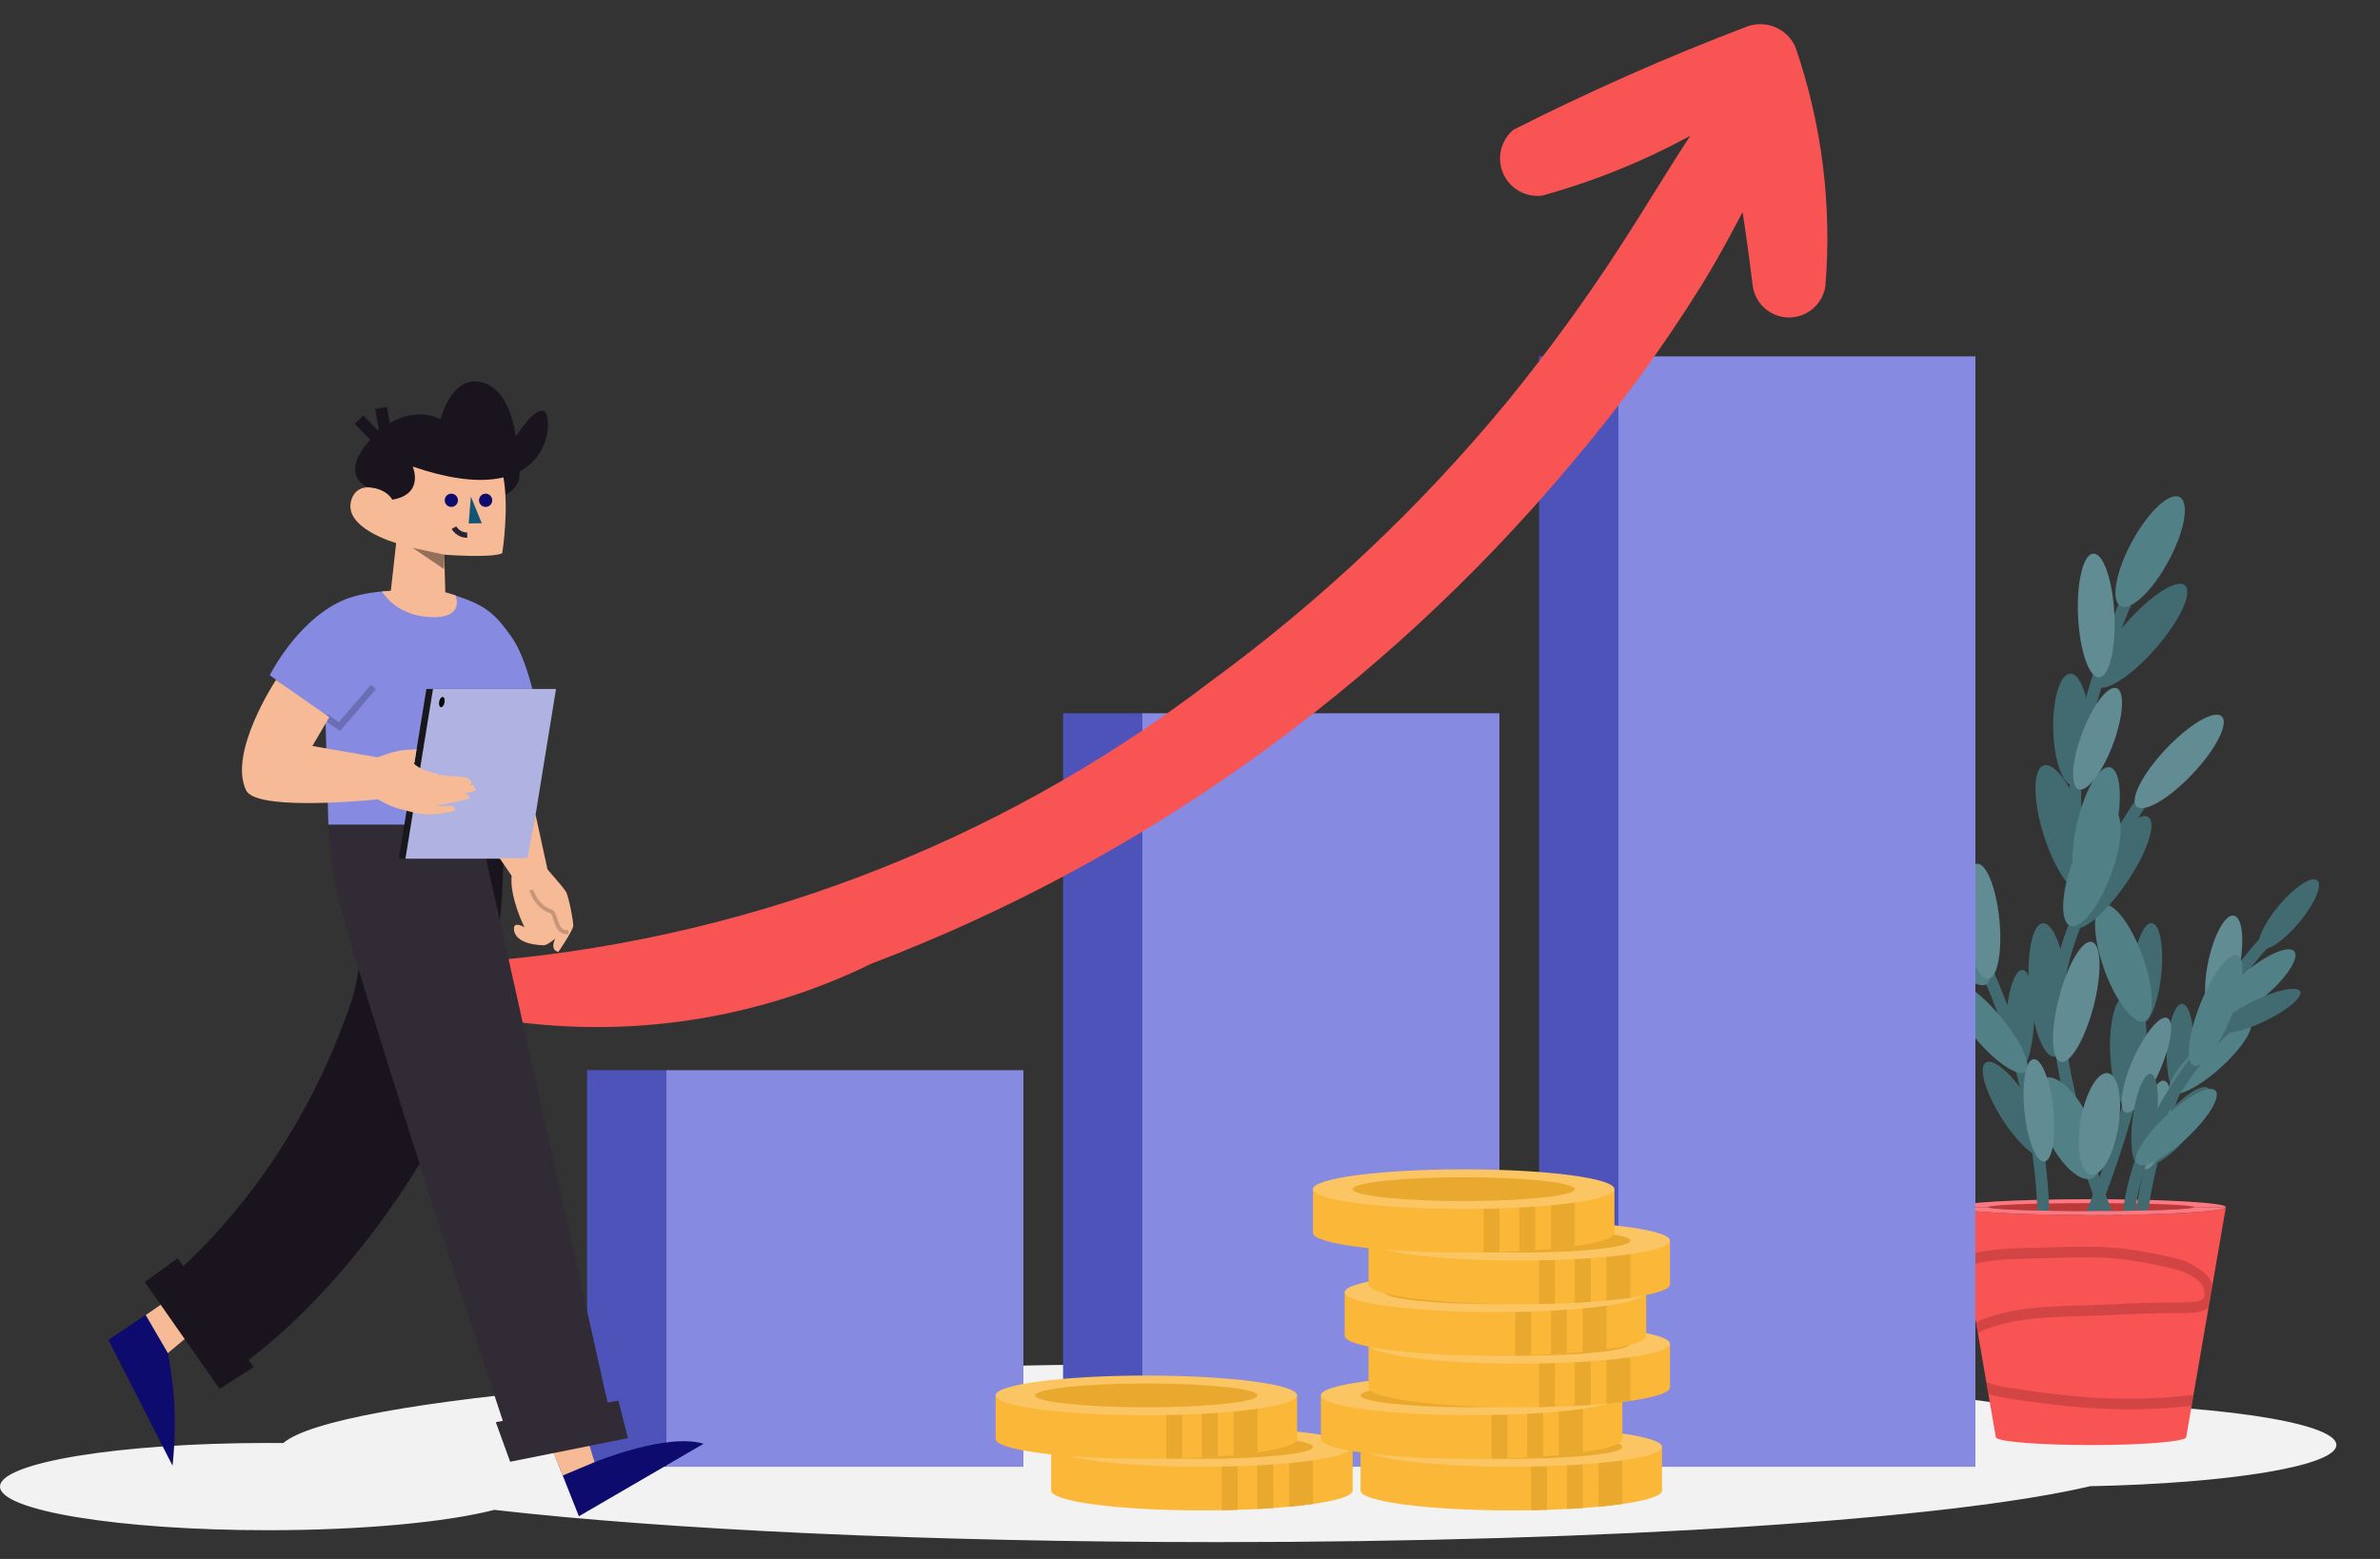 <svg width="580" height="380" viewBox="0 0 580 380" fill="none" xmlns="http://www.w3.org/2000/svg">
<rect x="0" y="0" width="580" height="380" fill="#333333" stroke="none"/>
<g clip-path="url(#clip0)">
<rect y="-4" width="580" height="386.667"/>
<path fill-rule="evenodd" clip-rule="evenodd" d="M499.767 342.067C495.845 342.067 491.999 342.114 488.254 342.205C447.292 336.298 376.825 332.4 296.767 332.4C178.779 332.4 81.622 340.868 69.044 351.751C67.789 351.739 66.524 351.733 65.25 351.733C29.213 351.733 0 356.494 0 362.367C0 368.239 29.213 373 65.25 373C88.49 373 108.892 371.02 120.451 368.039C162.475 372.842 225.859 375.9 296.767 375.9C393.056 375.9 475.47 370.261 509.364 362.271C543.261 361.589 569.367 357.347 569.367 352.217C569.367 346.611 538.206 342.067 499.767 342.067Z" fill="#F2F2F2"/>
<path fill-rule="evenodd" clip-rule="evenodd" d="M542.439 294.244C542.439 293.176 527.724 292.31 509.572 292.31C491.421 292.31 476.706 293.176 476.706 294.244H542.439Z" fill="#FD7880"/>
<ellipse cx="509.573" cy="294.244" rx="25.133" ry="0.967" fill="#BB3939"/>
<path fill-rule="evenodd" clip-rule="evenodd" d="M555.252 226.169C554.682 225.606 553.764 225.612 553.201 226.182C530.215 249.452 521.743 283.09 520.36 297.05C520.281 297.847 520.863 298.557 521.66 298.636C522.457 298.715 523.167 298.133 523.246 297.336C524.59 283.76 532.909 250.851 555.264 228.22C555.827 227.65 555.821 226.732 555.252 226.169Z" fill="#416B71"/>
<ellipse rx="3.203" ry="10.95" transform="matrix(-0.998 -0.056 -0.05 0.999 531.276 255.632)" fill="#416B71"/>
<ellipse rx="3.672" ry="12.09" transform="matrix(-0.807 -0.59 -0.638 0.77 530.458 274.524)" fill="#416B71"/>
<ellipse rx="3.807" ry="12.817" transform="matrix(-0.697 -0.717 -0.762 0.648 549.277 240.145)" fill="#528087"/>
<ellipse rx="3.232" ry="10.757" transform="matrix(-0.807 -0.59 -0.638 0.77 557.789 222.841)" fill="#416B71"/>
<ellipse rx="3.702" ry="13.031" transform="matrix(-0.72 -0.694 -0.741 0.672 538.612 257.572)" fill="#528087"/>
<ellipse rx="3.859" ry="12.379" transform="matrix(-0.982 -0.189 -0.201 0.979 541.902 235.3)" fill="#618C93"/>
<ellipse rx="3.311" ry="11.02" transform="matrix(-0.981 -0.195 -0.208 0.978 525.109 274.206)" fill="#618C93"/>
<path fill-rule="evenodd" clip-rule="evenodd" d="M518.857 145.017C519.59 145.34 519.922 146.195 519.599 146.928C517.529 151.627 514.409 159.689 511.81 168.538C509.203 177.411 507.156 186.96 507.156 194.677C507.156 204.263 511.024 214.641 515.028 224.712C515.305 225.408 515.582 226.102 515.859 226.794C517.564 231.066 519.239 235.261 520.541 239.219C522.052 243.813 523.106 248.216 523.106 252.194C523.106 258.424 520.949 267.429 518.33 276.022C515.697 284.663 512.539 293.069 510.43 298.18C510.124 298.92 509.276 299.273 508.536 298.967C507.796 298.662 507.443 297.814 507.749 297.074C509.828 292.035 512.954 283.717 515.556 275.176C518.174 266.587 520.206 257.95 520.206 252.194C520.206 248.679 519.266 244.624 517.786 240.125C516.515 236.26 514.878 232.161 513.17 227.882C512.893 227.187 512.613 226.487 512.333 225.783C508.362 215.796 504.256 204.907 504.256 194.677C504.256 186.541 506.397 176.675 509.027 167.721C511.664 158.744 514.828 150.565 516.946 145.759C517.269 145.026 518.124 144.694 518.857 145.017Z" fill="#416B71"/>
<ellipse rx="3.586" ry="12.321" transform="matrix(0.995 0.104 -0.104 0.995 523.119 237.271)" fill="#416B71"/>
<ellipse cx="503.022" cy="202.132" rx="5.171" ry="16.323" transform="rotate(-17.674 503.022 202.132)" fill="#416B71"/>
<ellipse cx="521.723" cy="154.974" rx="4.733" ry="16.323" transform="rotate(41.214 521.723 154.974)" fill="#416B71"/>
<ellipse rx="4.521" ry="13.611" transform="matrix(0.994 -0.107 0.035 0.999 504.873 177.828)" fill="#416B71"/>
<ellipse cx="518.228" cy="256.574" rx="3.989" ry="13.521" transform="rotate(-2.332 518.228 256.574)" fill="#416B71"/>
<ellipse cx="517.485" cy="234.724" rx="4.944" ry="15.1" transform="rotate(-19.92 517.485 234.724)" fill="#528087"/>
<ellipse cx="510.841" cy="201.764" rx="4.787" ry="15.1" transform="rotate(12.891 510.841 201.764)" fill="#528087"/>
<ellipse rx="5.044" ry="15.1" transform="matrix(0.879 0.477 -0.477 0.879 523.983 134.443)" fill="#528087"/>
<ellipse cx="510.844" cy="150.035" rx="4.433" ry="15.1" transform="rotate(-2.693 510.844 150.035)" fill="#618C93"/>
<ellipse rx="4.045" ry="13.148" transform="matrix(0.981 0.196 -0.338 0.941 511.17 180.065)" fill="#618C93"/>
<ellipse rx="3.534" ry="12.566" transform="matrix(0.914 0.406 -0.406 0.914 523.059 259.632)" fill="#618C93"/>
<path fill-rule="evenodd" clip-rule="evenodd" d="M546.427 246.884C546.956 247.485 546.899 248.401 546.299 248.931C526.9 266.047 520.823 287.747 520.202 296.282C520.144 297.081 519.449 297.681 518.651 297.623C517.852 297.565 517.252 296.87 517.31 296.072C517.978 286.884 524.339 264.44 544.38 246.756C544.98 246.226 545.897 246.284 546.427 246.884Z" fill="#416B71"/>
<ellipse cx="550.656" cy="246.412" rx="2.803" ry="10.982" transform="rotate(64.433 550.656 246.412)" fill="#416B71"/>
<ellipse cx="522.632" cy="272.827" rx="2.923" ry="11.164" transform="rotate(7.523 522.632 272.827)" fill="#416B71"/>
<ellipse rx="3.696" ry="13.05" transform="matrix(0.681 0.732 -0.732 0.681 530.356 274.741)" fill="#528087"/>
<ellipse cx="539.934" cy="246.332" rx="4.057" ry="14.443" transform="rotate(21.627 539.934 246.332)" fill="#528087"/>
<path fill-rule="evenodd" clip-rule="evenodd" d="M527.856 187.244C528.491 187.731 528.61 188.642 528.122 189.277C523.898 194.776 517.543 204.176 512.251 214.445C506.933 224.764 502.806 235.74 502.806 244.46C502.806 262.332 511.086 286.631 515.26 296.583C515.569 297.321 515.222 298.171 514.483 298.481C513.745 298.79 512.895 298.443 512.585 297.704C508.381 287.678 499.906 262.935 499.906 244.46C499.906 235.007 504.318 223.508 509.673 213.116C515.055 202.674 521.508 193.128 525.823 187.51C526.31 186.875 527.221 186.756 527.856 187.244Z" fill="#416B71"/>
<ellipse rx="4.654" ry="16.323" transform="matrix(0.825 0.565 -0.565 0.825 514.322 212.648)" fill="#416B71"/>
<ellipse cx="499.237" cy="241.314" rx="4.691" ry="16.323" transform="rotate(-5.007 499.237 241.314)" fill="#416B71"/>
<ellipse cx="509.793" cy="211.52" rx="4.944" ry="15.1" transform="rotate(20.351 509.793 211.52)" fill="#528087"/>
<ellipse cx="504.034" cy="275.003" rx="5.571" ry="13.515" transform="rotate(-25.786 504.034 275.003)" fill="#528087"/>
<ellipse rx="4.347" ry="15.1" transform="matrix(0.968 0.252 -0.252 0.968 505.982 244.218)" fill="#618C93"/>
<ellipse rx="4.444" ry="15.1" transform="matrix(0.727 0.687 -0.687 0.727 531.069 185.608)" fill="#618C93"/>
<ellipse cx="511.632" cy="273.992" rx="4.647" ry="12.566" transform="rotate(9.421 511.632 273.992)" fill="#618C93"/>
<path fill-rule="evenodd" clip-rule="evenodd" d="M470.031 212.854C470.669 212.371 471.579 212.497 472.062 213.135C493.977 242.094 499.423 281.18 499.423 297.144C499.423 297.944 498.773 298.594 497.973 298.594C497.172 298.594 496.523 297.944 496.523 297.144C496.523 281.529 491.142 243.153 469.75 214.885C469.266 214.247 469.392 213.337 470.031 212.854Z" fill="#416B71"/>
<ellipse cx="492.286" cy="248.879" rx="3.417" ry="12.494" transform="rotate(2.601 492.286 248.879)" fill="#416B71"/>
<ellipse rx="3.989" ry="13.521" transform="matrix(0.846 -0.534 0.534 0.846 491.168 270.426)" fill="#416B71"/>
<ellipse rx="4.181" ry="14.174" transform="matrix(0.742 -0.67 0.67 0.742 474.806 229.268)" fill="#528087"/>
<ellipse rx="3.511" ry="12.031" transform="matrix(0.846 -0.534 0.534 0.846 467.59 208.659)" fill="#416B71"/>
<ellipse cx="484.294" cy="250.258" rx="4.057" ry="14.443" transform="rotate(-40.204 484.294 250.258)" fill="#528087"/>
<ellipse cx="483.145" cy="224.595" rx="4.119" ry="14.117" transform="rotate(-5.578 483.145 224.595)" fill="#618C93"/>
<ellipse cx="496.88" cy="270.667" rx="3.534" ry="12.566" transform="rotate(-5.963 496.88 270.667)" fill="#618C93"/>
<path fill-rule="evenodd" clip-rule="evenodd" d="M509.573 296.177C491.648 296.177 477.075 295.333 476.713 294.284L486.373 350.31C486.373 351.378 496.76 352.244 509.573 352.244C522.386 352.244 532.773 351.378 532.773 350.31L542.432 294.284C542.07 295.333 527.497 296.177 509.573 296.177Z" fill="#F85454"/>
<path opacity="0.6" fill-rule="evenodd" clip-rule="evenodd" d="M479.183 308.557L478.746 306.024C483.228 304.778 487.75 304.374 492.318 304.258C493.758 304.221 495.202 304.178 496.647 304.134H496.647C501.689 303.983 506.757 303.831 511.829 303.957C517.795 304.106 524.014 305.286 529.763 306.637C532.364 307.248 533.845 307.815 536.245 309.517C537.339 310.293 538.178 311.103 538.712 312.193C538.901 312.58 539.042 312.981 539.145 313.4L538.241 318.642C538.176 318.702 538.108 318.759 538.039 318.814C537.313 319.385 536.4 319.676 535.549 319.839C534.143 320.108 532.554 320.08 531.542 320.062C531.329 320.058 531.141 320.055 530.986 320.055C525.1 320.055 519.256 320.282 513.362 320.588C511.257 320.697 509.133 320.757 507.005 320.817L507.005 320.817C499.011 321.041 490.957 321.268 483.648 324.133C483.061 324.363 482.515 324.661 482.02 325.014L481.565 322.374C482.017 322.1 482.488 321.866 482.97 321.677C490.617 318.68 499.097 318.446 507.129 318.224H507.129C509.213 318.166 511.266 318.11 513.267 318.006C519.175 317.699 525.055 317.47 530.986 317.47C531.186 317.47 531.41 317.474 531.652 317.478C532.674 317.494 534.01 317.516 535.204 317.287C535.943 317.146 536.498 316.929 536.844 316.657C537.138 316.425 537.23 316.209 537.23 315.906C537.23 314.711 537.097 314.023 536.839 313.496C536.576 312.96 536.103 312.424 535.136 311.739C532.99 310.217 531.753 309.739 529.344 309.173C523.634 307.831 517.561 306.685 511.784 306.541C506.767 306.416 501.765 306.567 496.732 306.718C495.279 306.761 493.824 306.805 492.364 306.842C487.845 306.957 483.472 307.357 479.183 308.557ZM534.097 342.679C533.57 342.726 533.041 342.774 532.51 342.822L532.51 342.822L532.51 342.822C531.331 342.928 530.146 343.035 528.951 343.136C515.447 344.269 502.192 342.896 488.926 340.789C487.68 340.591 486.131 340.296 484.569 339.796L484.074 336.925C485.811 337.608 487.685 337.984 489.212 338.227C502.423 340.325 515.51 341.673 528.799 340.557C529.968 340.459 531.137 340.353 532.306 340.247L532.307 340.247C533.055 340.179 533.803 340.112 534.551 340.046L534.097 342.679Z" fill="#BB3939"/>
<path fill-rule="evenodd" clip-rule="evenodd" d="M509.573 296.177C491.421 296.177 476.706 295.311 476.706 294.244L484.439 294.244C484.439 294.777 495.692 295.21 509.572 295.21C523.453 295.21 534.706 294.777 534.706 294.244L542.439 294.244C542.439 295.311 527.724 296.177 509.573 296.177Z" fill="#FD7880"/>
<rect x="162.4" y="260.867" width="87" height="96.667" fill="#868AE0"/>
<rect x="143.067" y="260.867" width="19.333" height="96.667" fill="#4E53BA"/>
<rect x="278.4" y="173.867" width="87" height="183.667" fill="#868AE0"/>
<rect x="259.067" y="173.867" width="19.333" height="183.667" fill="#4E53BA"/>
<rect x="394.4" y="86.867" width="87" height="270.667" fill="#868AE0"/>
<rect x="375.067" y="86.867" width="19.333" height="270.667" fill="#4E53BA"/>
<path d="M427.175 69.983C426.425 63.883 425.607 57.791 424.664 51.705C421.538 57.695 418.275 63.665 414.798 69.332C405.07 84.961 394.185 99.838 382.235 113.84C359.573 140.76 333.625 164.731 304.998 185.193C276.4 205.649 245.292 222.345 212.436 234.872C181.557 249.97 146.474 254.184 112.883 246.828C111.6 246.297 110.524 245.362 109.818 244.166C109.112 242.97 108.814 241.578 108.969 240.198C109.123 238.818 109.722 237.527 110.675 236.518C111.627 235.508 112.883 234.837 114.251 234.604C179.862 229.955 242.659 206.18 294.882 166.216C321.73 146.598 346.018 123.697 367.179 98.046C377.147 85.825 386.435 73.064 395.003 59.823C400.7 51.064 406.13 41.914 411.921 33.088C400.48 39.34 388.35 44.239 375.775 47.687C373.824 47.922 371.849 47.521 370.143 46.543C368.438 45.564 367.093 44.062 366.31 42.258C365.527 40.455 365.347 38.447 365.797 36.533C366.247 34.62 367.303 32.904 368.807 31.64C387.208 22.315 406.085 13.961 425.361 6.614C427.625 5.663 430.174 5.642 432.455 6.555C434.736 7.468 436.566 9.243 437.55 11.494C443.983 30.18 446.468 49.995 444.847 69.685C444.551 71.795 443.512 73.731 441.917 75.142C440.321 76.554 438.274 77.349 436.144 77.385C434.013 77.421 431.939 76.695 430.295 75.338C428.651 73.981 427.544 72.082 427.175 69.983Z" fill="#F85454"/>
<path fill-rule="evenodd" clip-rule="evenodd" d="M40.911 329.827L51.155 321.245L48.173 311.939L26.422 326.623L42.046 357.262C42.046 357.262 42.941 349.872 42.436 341.616C42.087 335.912 40.911 329.827 40.911 329.827ZM144.913 356.404L142.668 349.137L133.162 349.641L141.073 369.6L171.462 351.921C162.444 349.18 144.913 356.404 144.913 356.404Z" fill="#0D0B6D"/>
<path fill-rule="evenodd" clip-rule="evenodd" d="M48.572 323.433L48.03 311.924L35.503 320.548L40.911 329.827L48.572 323.433ZM142.094 347.136L133.019 349.601L137.134 359.662L144.913 356.404L142.094 347.136Z" fill="#F6BA96"/>
<path d="M87.389 236.248C84.883 227.957 83.114 221.783 82.532 219.086C79.946 207.098 79.952 201.369 79.952 200.934H88.916L122.689 200.933C122.506 204.14 123.038 212.644 121.835 224.418L148.058 341.889L150.705 341.425L153.007 350.556L124.324 356.305L120.829 346.657L122.543 346.357C118.714 334.785 110.353 309.096 102.241 283.684C101.229 285.377 100.167 287.076 99.052 288.778C83.935 311.863 68.848 325.219 60.583 331.493L61.804 333.248L53.513 338.545L35.28 312.494L43.324 306.706L44.681 308.654C54.493 299.591 74.094 278.279 85.649 244.039C86.424 241.745 86.982 239.105 87.389 236.248Z" fill="#19141E"/>
<path fill-rule="evenodd" clip-rule="evenodd" d="M122.543 346.357C114.332 321.537 85.27 231.778 82.532 219.086C79.952 207.123 79.952 201.393 79.952 200.936C79.952 200.935 79.952 200.934 79.952 200.934H116.592L148.058 341.889L150.705 341.425L153.007 350.556L124.324 356.305L120.829 346.657L122.543 346.357Z" fill="white" fill-opacity="0.1"/>
<path d="M130.62 171.68L124.411 174.996L122.874 201.003H80.022L79.303 174.764L65.754 164.572C65.754 164.572 72.144 151.683 83.076 146.554C85.925 145.22 89.508 144.511 93.088 144.172C100.267 143.492 107.424 144.282 108.587 144.424L108.751 144.443C108.954 144.504 109.157 144.565 109.354 144.627C109.357 144.627 109.36 144.63 109.363 144.63C109.943 144.81 110.491 144.984 111.013 145.155C118.266 147.543 120.561 149.476 124.624 155.199C128.487 160.638 130.62 171.68 130.62 171.68Z" fill="#868AE0"/>
<path opacity="0.2" fill-rule="evenodd" clip-rule="evenodd" d="M91.615 167.976L82.883 178.174L78.85 175.429L79.757 174.097L82.597 176.031L90.391 166.929L91.615 167.976Z" fill="black"/>
<path fill-rule="evenodd" clip-rule="evenodd" d="M113.114 193.408C113.114 193.408 114.467 193.753 114.493 194.603C114.493 194.845 106.247 196.405 106.247 196.405L108.043 196.511L109.908 196.421C109.908 196.421 110.878 196.601 110.933 197.407C110.952 197.726 109.234 198.067 107.237 198.328C104.13 198.737 101.897 198.377 99.713 197.78C99.529 197.729 99.352 197.684 99.181 197.639L100.957 186.222C101.553 186.767 102.68 187.734 107.533 188.945C108.506 189.187 111.774 189.232 111.774 189.232C112.734 189.37 114.751 189.557 114.89 190.688C114.925 190.969 114.574 191.272 114.574 191.272C114.574 191.272 115.84 191.359 115.917 192.506C115.95 192.957 113.114 193.408 113.114 193.408Z" fill="#18181C"/>
<path fill-rule="evenodd" clip-rule="evenodd" d="M127.168 209.306H97.191L103.914 167.93H133.891L127.168 209.306Z" fill="#18181C"/>
<path fill-rule="evenodd" clip-rule="evenodd" d="M128.779 209.306H98.802L105.525 167.93H135.502L128.779 209.306Z" fill="#B0B3E1"/>
<path fill-rule="evenodd" clip-rule="evenodd" d="M93.088 144.172C94.145 145.838 97.473 149.992 104.617 150.414C113.149 150.913 111.213 145.655 111.013 145.155C111.001 145.129 110.994 145.116 110.994 145.116C110.994 145.116 110.359 144.904 109.363 144.63L109.359 144.628L109.354 144.627C109.119 144.562 108.861 144.495 108.587 144.424C107.424 144.282 100.267 143.492 93.088 144.172ZM91.951 184.591L94.032 183.88C94.032 183.88 95.366 183.358 97.618 182.942C98.451 182.789 99.148 182.761 99.879 182.732C100.39 182.712 100.917 182.691 101.518 182.626L101.021 185.813C100.928 185.881 100.844 185.961 100.763 186.048C100.809 186.087 100.854 186.129 100.904 186.174C100.921 186.19 100.939 186.206 100.957 186.222C101.553 186.767 102.68 187.734 107.533 188.945C108.506 189.187 111.774 189.232 111.774 189.232C111.845 189.242 111.921 189.253 112.003 189.264C113.022 189.403 114.761 189.641 114.89 190.688C114.925 190.969 114.574 191.272 114.574 191.272C114.574 191.272 115.84 191.359 115.917 192.506C115.95 192.957 113.114 193.408 113.114 193.408C113.114 193.408 114.467 193.753 114.493 194.603C114.493 194.845 106.247 196.405 106.247 196.405L108.043 196.511L109.908 196.421C109.908 196.421 110.878 196.601 110.933 197.407C110.952 197.726 109.234 198.067 107.237 198.328C104.13 198.737 101.897 198.377 99.713 197.78C99.579 197.743 99.448 197.709 99.322 197.676L99.317 197.674C99.272 197.662 99.226 197.651 99.181 197.639C98.858 197.554 98.56 197.479 98.279 197.408C96.605 196.987 95.514 196.713 93.036 195.364C92.769 195.218 92.474 195.042 92.169 194.849C84.743 195.554 62.234 197.287 59.978 192.65C55.517 183.479 67.258 165.731 67.258 165.731L80.255 174.82L76.125 181.836L91.951 184.591ZM121.665 209.15H128.567L130.5 198.517L133.424 211.914C135.383 214.161 137.644 216.814 137.986 217.467C138.606 218.651 139.752 224.512 139.698 225.671C139.643 226.829 136.071 232.033 136.071 232.033C133.855 231.504 135.302 228.817 135.302 228.817C135.302 228.817 133.317 230.449 132.492 230.422C124.719 230.164 125.136 226.337 125.32 225.858C125.733 224.782 127.807 226.013 127.807 226.013C127.807 226.013 124.204 218.904 124.671 213.472C124.671 213.472 121.8 209.15 121.665 209.15Z" fill="#F6BA96"/>
<path opacity="0.199" fill-rule="evenodd" clip-rule="evenodd" d="M129.005 217.059C129.005 217.059 129.005 217.058 129.471 216.931C129.938 216.804 129.938 216.804 129.937 216.804L129.937 216.804L129.938 216.804L129.939 216.81C129.941 216.816 129.943 216.825 129.947 216.838C129.955 216.863 129.967 216.902 129.984 216.954C130.018 217.057 130.072 217.208 130.148 217.395C130.3 217.769 130.54 218.281 130.892 218.83C131.596 219.931 132.726 221.15 134.458 221.728C134.763 221.829 134.977 222.054 135.13 222.28C135.283 222.508 135.406 222.783 135.512 223.062C135.614 223.329 135.71 223.625 135.804 223.918C135.809 223.934 135.815 223.949 135.82 223.965C135.921 224.279 136.023 224.592 136.139 224.895C136.375 225.512 136.643 226.023 136.997 226.347C137.322 226.644 137.747 226.811 138.404 226.685L138.586 227.634C137.639 227.816 136.902 227.57 136.345 227.06C135.817 226.578 135.483 225.889 135.236 225.24C135.11 224.91 135.001 224.574 134.9 224.263L134.888 224.225C134.79 223.923 134.701 223.649 134.609 223.406C134.512 223.15 134.42 222.956 134.329 222.821C134.236 222.684 134.174 222.652 134.152 222.645L134.152 222.645C132.141 221.974 130.854 220.566 130.077 219.351C129.688 218.742 129.422 218.175 129.252 217.759C129.168 217.551 129.107 217.379 129.067 217.258C129.047 217.198 129.032 217.15 129.021 217.116C129.016 217.099 129.012 217.085 129.01 217.076L129.006 217.064L129.005 217.061L129.005 217.059L129.005 217.059Z" fill="black"/>
<path fill-rule="evenodd" clip-rule="evenodd" d="M108.324 171.268C108.19 171.953 107.793 172.452 107.437 172.382C107.081 172.312 106.901 171.7 107.035 171.015C107.169 170.33 107.566 169.831 107.922 169.901C108.278 169.971 108.458 170.583 108.324 171.268Z" fill="#020101"/>
<path fill-rule="evenodd" clip-rule="evenodd" d="M123.755 107.901C123.755 107.901 131.927 118.582 120.831 121.417L123.755 107.901Z" fill="#19141E"/>
<path d="M108.527 144.617L108.255 135.2C108.255 135.2 119.952 136.111 122.393 134.839C122.393 134.839 124.248 123.396 122.484 115.282L112.88 106.585L97.381 107.729L95.622 121.798C94.811 119.399 87.427 116.391 85.655 121.774C83.37 128.714 96.543 132.362 96.543 132.362L95.166 144.73" fill="#F6BA96"/>
<path d="M90.251 107.193L86.455 103.316L88.528 101.287L91.994 104.828L92.331 104.666L91.437 99.678L94.291 99.166L95.008 103.164C101.921 98.932 107.38 102.231 107.38 102.231C107.38 102.231 109.584 92.963 115.683 92.989C124.372 93.027 125.713 106.49 125.713 106.49C125.713 106.49 130.092 99.168 132.582 100.215C135.072 101.262 135.141 125.581 100.57 113.729C100.57 113.729 103.542 120.436 95.622 121.798C95.622 121.798 94.24 118.936 89.559 118.774C89.559 118.774 82.359 115.836 90.251 107.193Z" fill="#19141E"/>
<path opacity="0.4" fill-rule="evenodd" clip-rule="evenodd" d="M108.255 135.2L100.561 133.545L108.218 138.733L108.255 135.2Z" fill="black"/>
<path fill-rule="evenodd" clip-rule="evenodd" d="M114.749 121.029L117.407 127.548L114.221 127.589L114.749 121.029Z" fill="#125475"/>
<path fill-rule="evenodd" clip-rule="evenodd" d="M111.571 121.662C111.729 122.54 111.148 123.381 110.273 123.539C109.397 123.698 108.559 123.115 108.401 122.237C108.243 121.36 108.824 120.519 109.699 120.361C110.575 120.202 111.412 120.784 111.571 121.662Z" fill="#0D0B6D"/>
<path fill-rule="evenodd" clip-rule="evenodd" d="M119.933 121.662C120.091 122.54 119.51 123.381 118.634 123.539C117.759 123.698 116.921 123.115 116.763 122.237C116.605 121.36 117.186 120.519 118.061 120.361C118.937 120.202 119.774 120.784 119.933 121.662Z" fill="#0D0B6D"/>
<path fill-rule="evenodd" clip-rule="evenodd" d="M110.631 128.618C110.631 128.618 111.654 130.483 113.865 130.438L110.631 128.618Z" fill="white"/>
<path fill-rule="evenodd" clip-rule="evenodd" d="M110.066 128.929C110.066 128.929 110.066 128.928 110.631 128.618C111.196 128.308 111.195 128.308 111.195 128.308L111.195 128.307L111.195 128.307L111.194 128.306C111.194 128.305 111.194 128.305 111.194 128.305L111.198 128.312C111.203 128.32 111.211 128.334 111.223 128.353C111.247 128.391 111.286 128.45 111.341 128.522C111.45 128.668 111.616 128.864 111.84 129.058C112.286 129.443 112.945 129.812 113.852 129.794L113.877 131.083C112.573 131.109 111.615 130.568 110.997 130.032C110.689 129.766 110.461 129.498 110.309 129.295C110.233 129.194 110.175 129.107 110.135 129.044C110.115 129.012 110.099 128.986 110.087 128.966C110.081 128.956 110.077 128.948 110.073 128.942L110.069 128.934L110.067 128.931L110.066 128.929L110.066 128.929Z" fill="#252535"/>
<path d="M256.167 352.7H329.633V363.333H256.167V352.7Z" fill="#FBB737"/>
<path d="M329.633 363.333C329.633 366.003 313.187 368.167 292.9 368.167C272.613 368.167 256.167 366.003 256.167 363.333C256.167 360.664 272.613 358.5 292.9 358.5C313.187 358.5 329.633 360.664 329.633 363.333Z" fill="#FBB737"/>
<path fill-rule="evenodd" clip-rule="evenodd" d="M297.733 368.125V352.7H301.6V368.03C300.335 368.071 299.045 368.103 297.733 368.125ZM310.3 367.591C309.053 367.68 307.762 367.759 306.433 367.828V352.7H310.3V367.591ZM319.967 366.601C318.22 366.851 316.276 367.077 314.167 367.275V352.7H319.967V366.601Z" fill="#E9A82E"/>
<ellipse cx="292.9" cy="352.7" rx="36.733" ry="4.833" fill="#FAC562"/>
<ellipse cx="292.9" cy="352.7" rx="27.067" ry="2.9" fill="#E9A82E"/>
<path d="M242.633 340.133H316.1V350.767H242.633V340.133Z" fill="#FBB737"/>
<path d="M316.1 350.767C316.1 353.436 299.654 355.6 279.367 355.6C259.079 355.6 242.633 353.436 242.633 350.767C242.633 348.097 259.079 345.933 279.367 345.933C299.654 345.933 316.1 348.097 316.1 350.767Z" fill="#FBB737"/>
<path fill-rule="evenodd" clip-rule="evenodd" d="M284.2 355.559V340.133H288.067V355.464C286.802 355.504 285.512 355.536 284.2 355.559ZM296.767 355.024C295.519 355.113 294.229 355.192 292.9 355.261V340.133H296.767V355.024ZM306.433 354.034C304.687 354.285 302.743 354.511 300.633 354.708V340.133H306.433V354.034Z" fill="#E9A82E"/>
<ellipse cx="279.367" cy="340.133" rx="36.733" ry="4.833" fill="#FAC562"/>
<ellipse cx="279.367" cy="340.133" rx="27.067" ry="2.9" fill="#E9A82E"/>
<path d="M331.567 352.7H405.033V363.333H331.567V352.7Z" fill="#FBB737"/>
<path d="M405.033 363.333C405.033 366.003 388.587 368.167 368.3 368.167C348.013 368.167 331.567 366.003 331.567 363.333C331.567 360.664 348.013 358.5 368.3 358.5C388.587 358.5 405.033 360.664 405.033 363.333Z" fill="#FBB737"/>
<path fill-rule="evenodd" clip-rule="evenodd" d="M373.133 368.125V352.7H377V368.03C375.735 368.071 374.445 368.103 373.133 368.125ZM385.7 367.591C384.453 367.68 383.162 367.759 381.833 367.828V352.7H385.7V367.591ZM395.367 366.601C393.62 366.851 391.676 367.077 389.567 367.275V352.7H395.367V366.601Z" fill="#E9A82E"/>
<ellipse cx="368.3" cy="352.7" rx="36.733" ry="4.833" fill="#FAC562"/>
<ellipse cx="368.3" cy="352.7" rx="27.067" ry="2.9" fill="#E9A82E"/>
<path d="M321.9 340.133H395.367V350.767H321.9V340.133Z" fill="#FBB737"/>
<path d="M395.367 350.767C395.367 353.436 378.921 355.6 358.633 355.6C338.346 355.6 321.9 353.436 321.9 350.767C321.9 348.097 338.346 345.933 358.633 345.933C378.921 345.933 395.367 348.097 395.367 350.767Z" fill="#FBB737"/>
<path fill-rule="evenodd" clip-rule="evenodd" d="M363.467 355.559V340.133H367.333V355.464C366.069 355.504 364.779 355.536 363.467 355.559ZM376.033 355.024C374.786 355.113 373.495 355.192 372.167 355.261V340.133H376.033V355.024ZM385.7 354.034C383.954 354.285 382.01 354.511 379.9 354.708V340.133H385.7V354.034Z" fill="#E9A82E"/>
<ellipse cx="358.633" cy="340.133" rx="36.733" ry="4.833" fill="#FAC562"/>
<ellipse cx="358.633" cy="340.133" rx="27.067" ry="2.9" fill="#E9A82E"/>
<path d="M333.5 327.567H406.967V338.2H333.5V327.567Z" fill="#FBB737"/>
<path d="M406.967 338.2C406.967 340.869 390.521 343.033 370.233 343.033C349.946 343.033 333.5 340.869 333.5 338.2C333.5 335.531 349.946 333.367 370.233 333.367C390.521 333.367 406.967 335.531 406.967 338.2Z" fill="#FBB737"/>
<path fill-rule="evenodd" clip-rule="evenodd" d="M375.067 342.992V327.567H378.933V342.897C377.669 342.937 376.379 342.969 375.067 342.992ZM387.633 342.458C386.386 342.546 385.095 342.625 383.767 342.695V327.567H387.633V342.458ZM397.3 341.468C395.554 341.718 393.609 341.944 391.5 342.141V327.567H397.3V341.468Z" fill="#E9A82E"/>
<ellipse cx="370.233" cy="327.567" rx="36.733" ry="4.833" fill="#FAC562"/>
<ellipse cx="370.233" cy="327.567" rx="27.067" ry="2.9" fill="#E9A82E"/>
<path d="M327.7 315H401.167V325.633H327.7V315Z" fill="#FBB737"/>
<path d="M401.167 325.633C401.167 328.303 384.721 330.467 364.433 330.467C344.146 330.467 327.7 328.303 327.7 325.633C327.7 322.964 344.146 320.8 364.433 320.8C384.721 320.8 401.167 322.964 401.167 325.633Z" fill="#FBB737"/>
<path fill-rule="evenodd" clip-rule="evenodd" d="M369.267 330.425V315H373.133V330.33C371.869 330.371 370.579 330.403 369.267 330.425ZM381.833 329.891C380.586 329.98 379.295 330.059 377.967 330.128V315H381.833V329.891ZM391.5 328.901C389.754 329.151 387.81 329.377 385.7 329.575V315H391.5V328.901Z" fill="#E9A82E"/>
<ellipse cx="364.433" cy="315" rx="36.733" ry="4.833" fill="#FAC562"/>
<ellipse cx="364.433" cy="315" rx="27.067" ry="2.9" fill="#E9A82E"/>
<path d="M333.5 302.433H406.967V313.067H333.5V302.433Z" fill="#FBB737"/>
<path d="M406.967 313.067C406.967 315.736 390.521 317.9 370.233 317.9C349.946 317.9 333.5 315.736 333.5 313.067C333.5 310.397 349.946 308.233 370.233 308.233C390.521 308.233 406.967 310.397 406.967 313.067Z" fill="#FBB737"/>
<path fill-rule="evenodd" clip-rule="evenodd" d="M375.067 317.859V302.433H378.933V317.764C377.669 317.804 376.379 317.836 375.067 317.859ZM387.633 317.324C386.386 317.413 385.095 317.492 383.767 317.561V302.433H387.633V317.324ZM397.3 316.334C395.554 316.585 393.609 316.811 391.5 317.008V302.433H397.3V316.334Z" fill="#E9A82E"/>
<ellipse cx="370.233" cy="302.433" rx="36.733" ry="4.833" fill="#FAC562"/>
<ellipse cx="370.233" cy="302.433" rx="27.067" ry="2.9" fill="#E9A82E"/>
<path d="M319.967 289.867H393.433V300.5H319.967V289.867Z" fill="#FBB737"/>
<path d="M393.433 300.5C393.433 303.169 376.987 305.333 356.7 305.333C336.413 305.333 319.967 303.169 319.967 300.5C319.967 297.831 336.413 295.667 356.7 295.667C376.987 295.667 393.433 297.831 393.433 300.5Z" fill="#FBB737"/>
<path fill-rule="evenodd" clip-rule="evenodd" d="M361.533 305.292V289.867H365.4V305.197C364.135 305.237 362.845 305.269 361.533 305.292ZM374.1 304.758C372.853 304.846 371.562 304.925 370.233 304.995V289.867H374.1V304.758ZM383.767 303.768C382.02 304.018 380.076 304.244 377.967 304.441V289.867H383.767V303.768Z" fill="#E9A82E"/>
<ellipse cx="356.7" cy="289.867" rx="36.733" ry="4.833" fill="#FAC562"/>
<ellipse cx="356.7" cy="289.867" rx="27.067" ry="2.9" fill="#E9A82E"/>
</g>
<defs>
<clipPath id="clip0">
<rect width="580" height="380" fill="white"/>
</clipPath>
</defs>
</svg>
